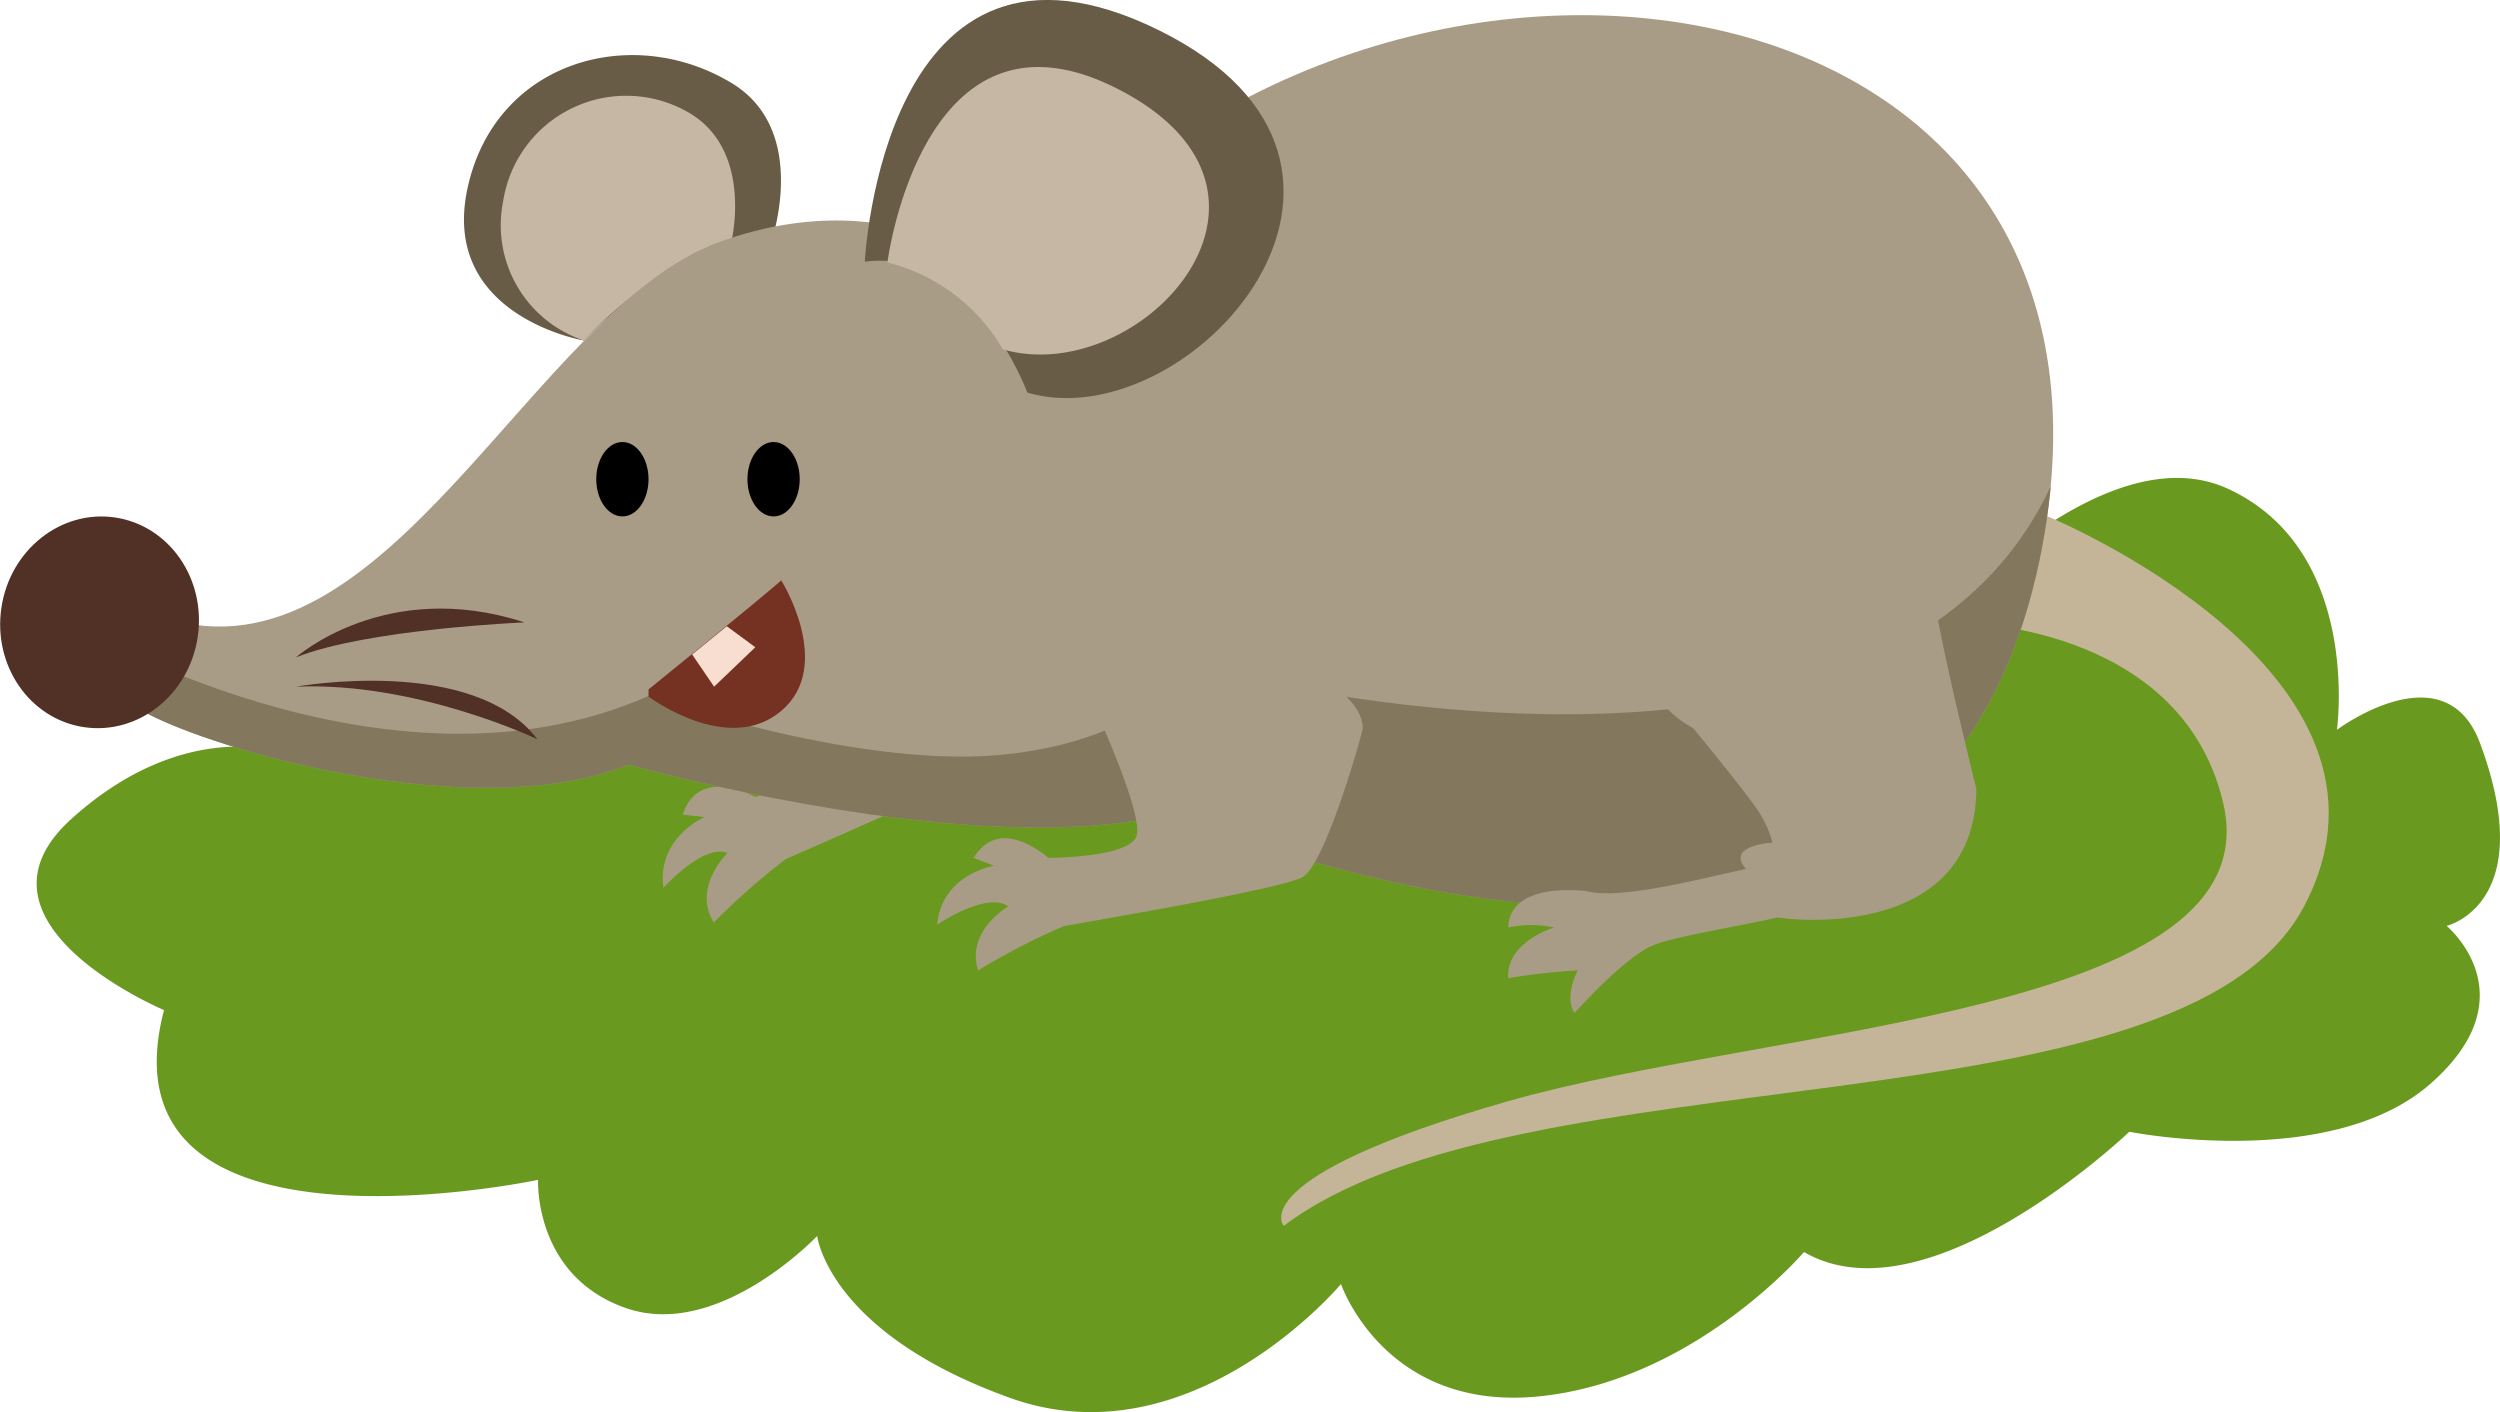 <svg xmlns="http://www.w3.org/2000/svg" xmlns:xlink="http://www.w3.org/1999/xlink" width="155.93" height="88.08" viewBox="0 0 155.93 88.08">
  <defs>
    <style>
      .cls-1 {
        fill: #a99c86;
      }

      .cls-2 {
        fill: #6a991f;
      }

      .cls-3 {
        fill: #c5b598;
      }

      .cls-4 {
        fill: #685c47;
      }

      .cls-5 {
        fill: #c5b7a4;
      }

      .cls-6 {
        clip-path: url(#clip-path);
      }

      .cls-7 {
        fill: #83785e;
      }

      .cls-8 {
        fill: #753121;
      }

      .cls-9 {
        fill: #f8ded1;
      }

      .cls-10 {
        fill: #513025;
      }
    </style>
    <clipPath id="clip-path">
      <path class="cls-1" d="M63.49,17.8s-7.1-6.88-18.64-2.7S24.13,43,10.22,38.52c0,0-4.44,3.25-2.07,5.33s20.71,8,31.07,3.84c0,0,21.9,6.22,34,3,0,0,47.05,21,54.15-16.57S85.09-9.42,63.49,17.8Z"/>
    </clipPath>
  </defs>
  <title>Asset 11animals1</title>
  <g id="Layer_2" data-name="Layer 2">
    <g id="Objects">
      <g>
        <path class="cls-2" d="M10.23,63S-2.72,57.56,4.45,51.08,17.9,47,17.9,47,16.22,39.5,31.28,36.8s19.6,5.3,19.6,5.3S55,32.76,64.31,33.39s8.18,8.12,8.18,8.12,12.16-9.21,18-6.81a40.06,40.06,0,0,1,9.08,5s0-12.2,11.51-11.65,9.62,10.72,9.62,10.72S131.08,27,138.86,30.44c8.48,3.8,6.9,15.08,6.9,15.08s6.76-5.06,8.94.87c3.69,10-2.1,11.36-2.1,11.36s5.26,4.34-1,9.84-18.79,3-18.79,3-12.55,12-20.29,7.5c0,0-6.81,8-16.48,9s-12.4-7-12.4-7-9.35,11.17-20.67,7.09-12-10.09-12-10.09-6.15,6.5-11.92,4.5-5.49-8-5.49-8S5.94,79.45,10.23,63Z"/>
        <g>
          <path class="cls-1" d="M52.11,47.05c-.74,1.23-5,2.66-5,2.66s-3.54-2-4.52,1.1l1.36.15s-3,1.28-2.57,4.42c0,0,2.47-2.77,4-2.18,0,0-2.22,2.14-.86,4.34A42.81,42.81,0,0,1,49,53.59c.92-.42,12.55-5.41,13.75-6.51C62.79,47.08,56.91,39.17,52.11,47.05Z"/>
          <path class="cls-3" d="M127.72,32.21s23.66,9.73,16,24.3S94.86,65.28,80.07,76.46c0,0-2.67-3,13.9-7.75s47.83-5.4,44.69-18.65C136,38.82,122.09,38.82,122.09,38.82S121.34,28.81,127.72,32.21Z"/>
          <g>
            <path class="cls-4" d="M36.43,21.24s-9-1.51-7.27-9.5S39.52,1.4,45.73,5.24c4.79,3,2.37,9.86,2.37,9.86A20.2,20.2,0,0,0,36.43,21.24Z"/>
            <path class="cls-5" d="M36.43,21.24a7.57,7.57,0,0,1-5.05-8.67A7.77,7.77,0,0,1,42.92,7c4.12,2.36,2.69,8.1,2.69,8.1A23.1,23.1,0,0,0,36.43,21.24Z"/>
          </g>
          <g>
            <path class="cls-1" d="M63.49,17.8s-7.1-6.88-18.64-2.7S24.13,43,10.22,38.52c0,0-4.44,3.25-2.07,5.33s20.71,8,31.07,3.84c0,0,21.9,6.22,34,3,0,0,47.05,21,54.15-16.57S85.09-9.42,63.49,17.8Z"/>
            <g class="cls-6">
              <path class="cls-7" d="M4.4,38.82S24,50.67,40.45,43.41c0,0,13.47,4.78,22.74,3.59s10.66-5.59,10.66-5.59,43.8,12.21,54.26-11.52c0,0,4.89,7.46-3.36,17.3S87.86,67.72,72.66,65.55s-34.39-1.78-43.73-5.92S-1.12,49.17,4.4,38.82Z"/>
            </g>
          </g>
          <g>
            <path class="cls-4" d="M53.94,16.32S55.06-6.62,72.29,1.89s1.85,25.56-8.21,22.6C64.08,24.49,60.75,15.44,53.94,16.32Z"/>
            <path class="cls-5" d="M55.35,16.37S57.59-1.1,70.18,5.79c11.95,6.55.8,18.43-7.63,16A11.55,11.55,0,0,0,55.35,16.37Z"/>
          </g>
          <g>
            <ellipse cx="48.25" cy="29.89" rx="1.63" ry="2.32"/>
            <ellipse cx="38.82" cy="29.89" rx="1.63" ry="2.32"/>
            <g>
              <path class="cls-8" d="M40.45,43s6.95-5.62,8.28-6.8c0,0,3.33,5.32,0,8.14s-8.28-.89-8.28-.89"/>
              <polygon class="cls-9" points="43.17 40.82 44.54 42.83 47.11 40.37 45.33 39.06 43.17 40.82"/>
            </g>
          </g>
          <path class="cls-1" d="M68.32,44.24s3,6.51,2.57,7.89-5.51,1.38-5.51,1.38-3-2.76-4.65,0L62,54s-3.26.52-3.55,3.68c0,0,3.06-2.1,4.44-1.15,0,0-2.67,1.54-1.88,4a41.36,41.36,0,0,1,5.33-2.76c1-.2,13.47-2.28,14.9-3.06S85,45.64,85,45.42C85,41.65,72.57,37.34,68.32,44.24Z"/>
          <path class="cls-1" d="M120.41,35.36c0-2.5-24.47,4.64-14.8,10.06,0,0,3.85,4.65,4.34,5.62a6.76,6.76,0,0,1,.6,1.52s-2.66.14-1.82,1.42a2.11,2.11,0,0,0,.17.22c-2.63.56-7.82,1.94-9.9,1.39,0,0-4.83-.7-4.93,2.26a6.77,6.77,0,0,1,2.86,0s-3,.89-2.86,3.16a42.2,42.2,0,0,1,4.34-.49s-.89,1.67-.2,2.66c0,0,3.16-3.55,4.94-4.24,1.45-.57,5.89-1.27,7.71-1.72h0c1.36.24,12.31,1.23,12.41-8C123.27,49.17,120.41,37.86,120.41,35.36Z"/>
          <g>
            <ellipse class="cls-10" cx="6.2" cy="38.82" rx="6.61" ry="6.19" transform="translate(-33.1 39.23) rotate(-81.53)"/>
            <path class="cls-10" d="M18.46,41S24.07,36,32.71,38.82C32.71,38.82,22.9,39.23,18.46,41Z"/>
            <path class="cls-10" d="M18.46,42.83s11.05-2,15.06,3.28C33.52,46.11,26,42.51,18.46,42.83Z"/>
          </g>
        </g>
      </g>
    </g>
  </g>
</svg>
